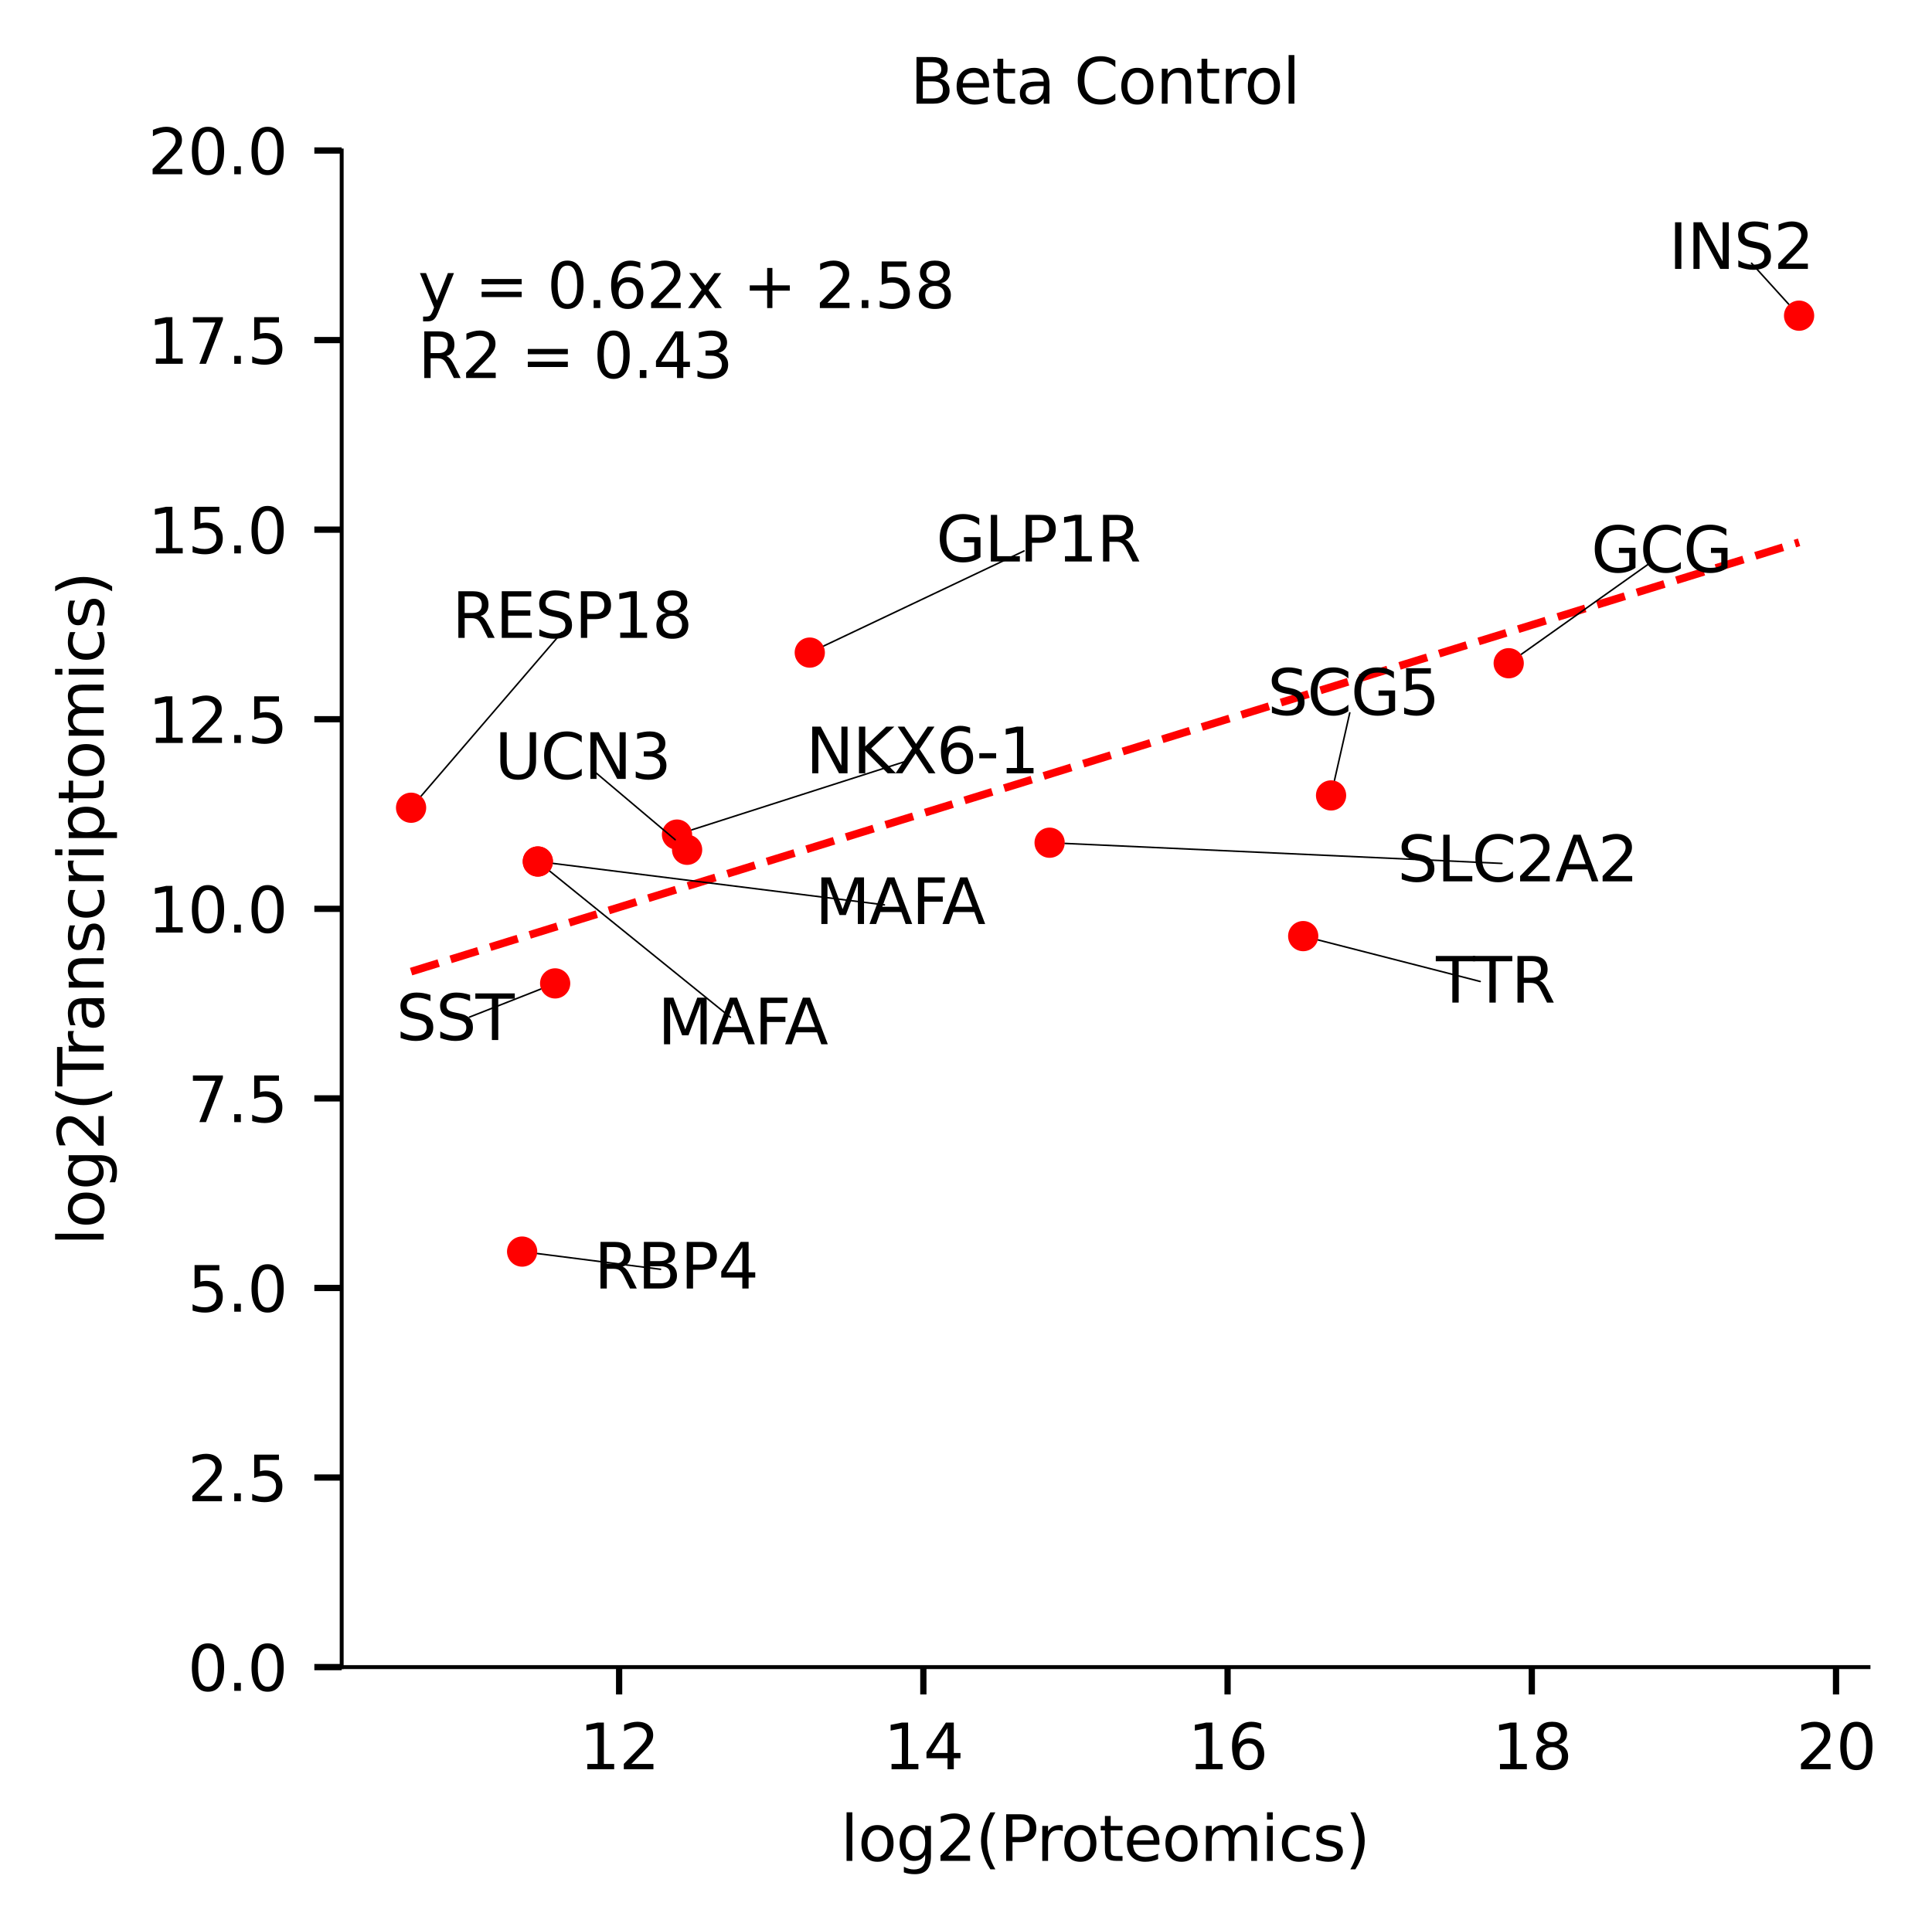 <?xml version="1.0" encoding="utf-8" standalone="no"?>
<!DOCTYPE svg PUBLIC "-//W3C//DTD SVG 1.1//EN"
  "http://www.w3.org/Graphics/SVG/1.1/DTD/svg11.dtd">
<svg xmlns:xlink="http://www.w3.org/1999/xlink" width="247.408pt" height="247.222pt" viewBox="0 0 247.408 247.222" xmlns="http://www.w3.org/2000/svg" version="1.1">
 <defs>
  <style type="text/css">*{stroke-linejoin: round; stroke-linecap: butt}</style>
 </defs>
 <g id="figure_1">
  <g id="patch_1">
   <path d="M 0 247.222 
L 247.408 247.222 
L 247.408 -0 
L 0 -0 
L 0 247.222 
z
" style="fill: none"/>
  </g>
  <g id="axes_1">
   <g id="patch_2">
    <path d="M 43.755 213.537 
L 239.275 213.537 
L 239.275 19.279 
L 43.755 19.279 
L 43.755 213.537 
z
" style="fill: none"/>
   </g>
   <g id="PathCollection_1">
    <defs>
     <path id="C0_0_8119d53ea2" d="M 0 1.936 
C 0.514 1.936 1.006 1.732 1.369 1.369 
C 1.732 1.006 1.936 0.514 1.936 -0 
C 1.936 -0.514 1.732 -1.006 1.369 -1.369 
C 1.006 -1.732 0.514 -1.936 0 -1.936 
C -0.514 -1.936 -1.006 -1.732 -1.369 -1.369 
C -1.732 -1.006 -1.936 -0.514 -1.936 0 
C -1.936 0.514 -1.732 1.006 -1.369 1.369 
C -1.006 1.732 -0.514 1.936 0 1.936 
z
"/>
    </defs>
    <g clip-path="url(#p0f19648914)">
     <use xlink:href="#C0_0_8119d53ea2" x="68.875" y="110.348" style="fill: #ff0000"/>
    </g>
    <g clip-path="url(#p0f19648914)">
     <use xlink:href="#C0_0_8119d53ea2" x="193.202" y="84.952" style="fill: #ff0000"/>
    </g>
    <g clip-path="url(#p0f19648914)">
     <use xlink:href="#C0_0_8119d53ea2" x="166.886" y="119.905" style="fill: #ff0000"/>
    </g>
    <g clip-path="url(#p0f19648914)">
     <use xlink:href="#C0_0_8119d53ea2" x="134.412" y="107.942" style="fill: #ff0000"/>
    </g>
    <g clip-path="url(#p0f19648914)">
     <use xlink:href="#C0_0_8119d53ea2" x="68.875" y="110.348" style="fill: #ff0000"/>
    </g>
    <g clip-path="url(#p0f19648914)">
     <use xlink:href="#C0_0_8119d53ea2" x="230.387" y="40.435" style="fill: #ff0000"/>
    </g>
    <g clip-path="url(#p0f19648914)">
     <use xlink:href="#C0_0_8119d53ea2" x="86.696" y="106.901" style="fill: #ff0000"/>
    </g>
    <g clip-path="url(#p0f19648914)">
     <use xlink:href="#C0_0_8119d53ea2" x="87.99" y="108.848" style="fill: #ff0000"/>
    </g>
    <g clip-path="url(#p0f19648914)">
     <use xlink:href="#C0_0_8119d53ea2" x="103.698" y="83.59" style="fill: #ff0000"/>
    </g>
    <g clip-path="url(#p0f19648914)">
     <use xlink:href="#C0_0_8119d53ea2" x="52.642" y="103.462" style="fill: #ff0000"/>
    </g>
    <g clip-path="url(#p0f19648914)">
     <use xlink:href="#C0_0_8119d53ea2" x="170.453" y="101.885" style="fill: #ff0000"/>
    </g>
    <g clip-path="url(#p0f19648914)">
     <use xlink:href="#C0_0_8119d53ea2" x="71.091" y="125.962" style="fill: #ff0000"/>
    </g>
    <g clip-path="url(#p0f19648914)">
     <use xlink:href="#C0_0_8119d53ea2" x="66.863" y="160.313" style="fill: #ff0000"/>
    </g>
   </g>
   <g id="matplotlib.axis_1">
    <g id="xtick_1">
     <g id="line2d_1">
      <defs>
       <path id="madb59991e6" d="M 0 0 
L 0 3.5 
" style="stroke: #000000; stroke-width: 0.8"/>
      </defs>
      <g>
       <use xlink:href="#madb59991e6" x="79.284" y="213.537" style="stroke: #000000; stroke-width: 0.8"/>
      </g>
     </g>
     <g id="text_1">
      <!-- 12 -->
      <g transform="translate(74.194 226.616) scale(0.08 -0.08)">
       <defs>
        <path id="DejaVuSans-31" d="M 794 531 
L 1825 531 
L 1825 4091 
L 703 3866 
L 703 4441 
L 1819 4666 
L 2450 4666 
L 2450 531 
L 3481 531 
L 3481 0 
L 794 0 
L 794 531 
z
" transform="scale(0.016)"/>
        <path id="DejaVuSans-32" d="M 1228 531 
L 3431 531 
L 3431 0 
L 469 0 
L 469 531 
Q 828 903 1448 1529 
Q 2069 2156 2228 2338 
Q 2531 2678 2651 2914 
Q 2772 3150 2772 3378 
Q 2772 3750 2511 3984 
Q 2250 4219 1831 4219 
Q 1534 4219 1204 4116 
Q 875 4013 500 3803 
L 500 4441 
Q 881 4594 1212 4672 
Q 1544 4750 1819 4750 
Q 2544 4750 2975 4387 
Q 3406 4025 3406 3419 
Q 3406 3131 3298 2873 
Q 3191 2616 2906 2266 
Q 2828 2175 2409 1742 
Q 1991 1309 1228 531 
z
" transform="scale(0.016)"/>
       </defs>
       <use xlink:href="#DejaVuSans-31"/>
       <use xlink:href="#DejaVuSans-32" transform="translate(63.623 0)"/>
      </g>
     </g>
    </g>
    <g id="xtick_2">
     <g id="line2d_2">
      <g>
       <use xlink:href="#madb59991e6" x="118.242" y="213.537" style="stroke: #000000; stroke-width: 0.8"/>
      </g>
     </g>
     <g id="text_2">
      <!-- 14 -->
      <g transform="translate(113.152 226.616) scale(0.08 -0.08)">
       <defs>
        <path id="DejaVuSans-34" d="M 2419 4116 
L 825 1625 
L 2419 1625 
L 2419 4116 
z
M 2253 4666 
L 3047 4666 
L 3047 1625 
L 3713 1625 
L 3713 1100 
L 3047 1100 
L 3047 0 
L 2419 0 
L 2419 1100 
L 313 1100 
L 313 1709 
L 2253 4666 
z
" transform="scale(0.016)"/>
       </defs>
       <use xlink:href="#DejaVuSans-31"/>
       <use xlink:href="#DejaVuSans-34" transform="translate(63.623 0)"/>
      </g>
     </g>
    </g>
    <g id="xtick_3">
     <g id="line2d_3">
      <g>
       <use xlink:href="#madb59991e6" x="157.201" y="213.537" style="stroke: #000000; stroke-width: 0.8"/>
      </g>
     </g>
     <g id="text_3">
      <!-- 16 -->
      <g transform="translate(152.111 226.616) scale(0.08 -0.08)">
       <defs>
        <path id="DejaVuSans-36" d="M 2113 2584 
Q 1688 2584 1439 2293 
Q 1191 2003 1191 1497 
Q 1191 994 1439 701 
Q 1688 409 2113 409 
Q 2538 409 2786 701 
Q 3034 994 3034 1497 
Q 3034 2003 2786 2293 
Q 2538 2584 2113 2584 
z
M 3366 4563 
L 3366 3988 
Q 3128 4100 2886 4159 
Q 2644 4219 2406 4219 
Q 1781 4219 1451 3797 
Q 1122 3375 1075 2522 
Q 1259 2794 1537 2939 
Q 1816 3084 2150 3084 
Q 2853 3084 3261 2657 
Q 3669 2231 3669 1497 
Q 3669 778 3244 343 
Q 2819 -91 2113 -91 
Q 1303 -91 875 529 
Q 447 1150 447 2328 
Q 447 3434 972 4092 
Q 1497 4750 2381 4750 
Q 2619 4750 2861 4703 
Q 3103 4656 3366 4563 
z
" transform="scale(0.016)"/>
       </defs>
       <use xlink:href="#DejaVuSans-31"/>
       <use xlink:href="#DejaVuSans-36" transform="translate(63.623 0)"/>
      </g>
     </g>
    </g>
    <g id="xtick_4">
     <g id="line2d_4">
      <g>
       <use xlink:href="#madb59991e6" x="196.16" y="213.537" style="stroke: #000000; stroke-width: 0.8"/>
      </g>
     </g>
     <g id="text_4">
      <!-- 18 -->
      <g transform="translate(191.07 226.616) scale(0.08 -0.08)">
       <defs>
        <path id="DejaVuSans-38" d="M 2034 2216 
Q 1584 2216 1326 1975 
Q 1069 1734 1069 1313 
Q 1069 891 1326 650 
Q 1584 409 2034 409 
Q 2484 409 2743 651 
Q 3003 894 3003 1313 
Q 3003 1734 2745 1975 
Q 2488 2216 2034 2216 
z
M 1403 2484 
Q 997 2584 770 2862 
Q 544 3141 544 3541 
Q 544 4100 942 4425 
Q 1341 4750 2034 4750 
Q 2731 4750 3128 4425 
Q 3525 4100 3525 3541 
Q 3525 3141 3298 2862 
Q 3072 2584 2669 2484 
Q 3125 2378 3379 2068 
Q 3634 1759 3634 1313 
Q 3634 634 3220 271 
Q 2806 -91 2034 -91 
Q 1263 -91 848 271 
Q 434 634 434 1313 
Q 434 1759 690 2068 
Q 947 2378 1403 2484 
z
M 1172 3481 
Q 1172 3119 1398 2916 
Q 1625 2713 2034 2713 
Q 2441 2713 2670 2916 
Q 2900 3119 2900 3481 
Q 2900 3844 2670 4047 
Q 2441 4250 2034 4250 
Q 1625 4250 1398 4047 
Q 1172 3844 1172 3481 
z
" transform="scale(0.016)"/>
       </defs>
       <use xlink:href="#DejaVuSans-31"/>
       <use xlink:href="#DejaVuSans-38" transform="translate(63.623 0)"/>
      </g>
     </g>
    </g>
    <g id="xtick_5">
     <g id="line2d_5">
      <g>
       <use xlink:href="#madb59991e6" x="235.118" y="213.537" style="stroke: #000000; stroke-width: 0.8"/>
      </g>
     </g>
     <g id="text_5">
      <!-- 20 -->
      <g transform="translate(230.028 226.616) scale(0.08 -0.08)">
       <defs>
        <path id="DejaVuSans-30" d="M 2034 4250 
Q 1547 4250 1301 3770 
Q 1056 3291 1056 2328 
Q 1056 1369 1301 889 
Q 1547 409 2034 409 
Q 2525 409 2770 889 
Q 3016 1369 3016 2328 
Q 3016 3291 2770 3770 
Q 2525 4250 2034 4250 
z
M 2034 4750 
Q 2819 4750 3233 4129 
Q 3647 3509 3647 2328 
Q 3647 1150 3233 529 
Q 2819 -91 2034 -91 
Q 1250 -91 836 529 
Q 422 1150 422 2328 
Q 422 3509 836 4129 
Q 1250 4750 2034 4750 
z
" transform="scale(0.016)"/>
       </defs>
       <use xlink:href="#DejaVuSans-32"/>
       <use xlink:href="#DejaVuSans-30" transform="translate(63.623 0)"/>
      </g>
     </g>
    </g>
    <g id="text_6">
     <!-- log2(Proteomics) -->
     <g transform="translate(107.639 238.358) scale(0.08 -0.08)">
      <defs>
       <path id="DejaVuSans-6c" d="M 603 4863 
L 1178 4863 
L 1178 0 
L 603 0 
L 603 4863 
z
" transform="scale(0.016)"/>
       <path id="DejaVuSans-6f" d="M 1959 3097 
Q 1497 3097 1228 2736 
Q 959 2375 959 1747 
Q 959 1119 1226 758 
Q 1494 397 1959 397 
Q 2419 397 2687 759 
Q 2956 1122 2956 1747 
Q 2956 2369 2687 2733 
Q 2419 3097 1959 3097 
z
M 1959 3584 
Q 2709 3584 3137 3096 
Q 3566 2609 3566 1747 
Q 3566 888 3137 398 
Q 2709 -91 1959 -91 
Q 1206 -91 779 398 
Q 353 888 353 1747 
Q 353 2609 779 3096 
Q 1206 3584 1959 3584 
z
" transform="scale(0.016)"/>
       <path id="DejaVuSans-67" d="M 2906 1791 
Q 2906 2416 2648 2759 
Q 2391 3103 1925 3103 
Q 1463 3103 1205 2759 
Q 947 2416 947 1791 
Q 947 1169 1205 825 
Q 1463 481 1925 481 
Q 2391 481 2648 825 
Q 2906 1169 2906 1791 
z
M 3481 434 
Q 3481 -459 3084 -895 
Q 2688 -1331 1869 -1331 
Q 1566 -1331 1297 -1286 
Q 1028 -1241 775 -1147 
L 775 -588 
Q 1028 -725 1275 -790 
Q 1522 -856 1778 -856 
Q 2344 -856 2625 -561 
Q 2906 -266 2906 331 
L 2906 616 
Q 2728 306 2450 153 
Q 2172 0 1784 0 
Q 1141 0 747 490 
Q 353 981 353 1791 
Q 353 2603 747 3093 
Q 1141 3584 1784 3584 
Q 2172 3584 2450 3431 
Q 2728 3278 2906 2969 
L 2906 3500 
L 3481 3500 
L 3481 434 
z
" transform="scale(0.016)"/>
       <path id="DejaVuSans-28" d="M 1984 4856 
Q 1566 4138 1362 3434 
Q 1159 2731 1159 2009 
Q 1159 1288 1364 580 
Q 1569 -128 1984 -844 
L 1484 -844 
Q 1016 -109 783 600 
Q 550 1309 550 2009 
Q 550 2706 781 3412 
Q 1013 4119 1484 4856 
L 1984 4856 
z
" transform="scale(0.016)"/>
       <path id="DejaVuSans-50" d="M 1259 4147 
L 1259 2394 
L 2053 2394 
Q 2494 2394 2734 2622 
Q 2975 2850 2975 3272 
Q 2975 3691 2734 3919 
Q 2494 4147 2053 4147 
L 1259 4147 
z
M 628 4666 
L 2053 4666 
Q 2838 4666 3239 4311 
Q 3641 3956 3641 3272 
Q 3641 2581 3239 2228 
Q 2838 1875 2053 1875 
L 1259 1875 
L 1259 0 
L 628 0 
L 628 4666 
z
" transform="scale(0.016)"/>
       <path id="DejaVuSans-72" d="M 2631 2963 
Q 2534 3019 2420 3045 
Q 2306 3072 2169 3072 
Q 1681 3072 1420 2755 
Q 1159 2438 1159 1844 
L 1159 0 
L 581 0 
L 581 3500 
L 1159 3500 
L 1159 2956 
Q 1341 3275 1631 3429 
Q 1922 3584 2338 3584 
Q 2397 3584 2469 3576 
Q 2541 3569 2628 3553 
L 2631 2963 
z
" transform="scale(0.016)"/>
       <path id="DejaVuSans-74" d="M 1172 4494 
L 1172 3500 
L 2356 3500 
L 2356 3053 
L 1172 3053 
L 1172 1153 
Q 1172 725 1289 603 
Q 1406 481 1766 481 
L 2356 481 
L 2356 0 
L 1766 0 
Q 1100 0 847 248 
Q 594 497 594 1153 
L 594 3053 
L 172 3053 
L 172 3500 
L 594 3500 
L 594 4494 
L 1172 4494 
z
" transform="scale(0.016)"/>
       <path id="DejaVuSans-65" d="M 3597 1894 
L 3597 1613 
L 953 1613 
Q 991 1019 1311 708 
Q 1631 397 2203 397 
Q 2534 397 2845 478 
Q 3156 559 3463 722 
L 3463 178 
Q 3153 47 2828 -22 
Q 2503 -91 2169 -91 
Q 1331 -91 842 396 
Q 353 884 353 1716 
Q 353 2575 817 3079 
Q 1281 3584 2069 3584 
Q 2775 3584 3186 3129 
Q 3597 2675 3597 1894 
z
M 3022 2063 
Q 3016 2534 2758 2815 
Q 2500 3097 2075 3097 
Q 1594 3097 1305 2825 
Q 1016 2553 972 2059 
L 3022 2063 
z
" transform="scale(0.016)"/>
       <path id="DejaVuSans-6d" d="M 3328 2828 
Q 3544 3216 3844 3400 
Q 4144 3584 4550 3584 
Q 5097 3584 5394 3201 
Q 5691 2819 5691 2113 
L 5691 0 
L 5113 0 
L 5113 2094 
Q 5113 2597 4934 2840 
Q 4756 3084 4391 3084 
Q 3944 3084 3684 2787 
Q 3425 2491 3425 1978 
L 3425 0 
L 2847 0 
L 2847 2094 
Q 2847 2600 2669 2842 
Q 2491 3084 2119 3084 
Q 1678 3084 1418 2786 
Q 1159 2488 1159 1978 
L 1159 0 
L 581 0 
L 581 3500 
L 1159 3500 
L 1159 2956 
Q 1356 3278 1631 3431 
Q 1906 3584 2284 3584 
Q 2666 3584 2933 3390 
Q 3200 3197 3328 2828 
z
" transform="scale(0.016)"/>
       <path id="DejaVuSans-69" d="M 603 3500 
L 1178 3500 
L 1178 0 
L 603 0 
L 603 3500 
z
M 603 4863 
L 1178 4863 
L 1178 4134 
L 603 4134 
L 603 4863 
z
" transform="scale(0.016)"/>
       <path id="DejaVuSans-63" d="M 3122 3366 
L 3122 2828 
Q 2878 2963 2633 3030 
Q 2388 3097 2138 3097 
Q 1578 3097 1268 2742 
Q 959 2388 959 1747 
Q 959 1106 1268 751 
Q 1578 397 2138 397 
Q 2388 397 2633 464 
Q 2878 531 3122 666 
L 3122 134 
Q 2881 22 2623 -34 
Q 2366 -91 2075 -91 
Q 1284 -91 818 406 
Q 353 903 353 1747 
Q 353 2603 823 3093 
Q 1294 3584 2113 3584 
Q 2378 3584 2631 3529 
Q 2884 3475 3122 3366 
z
" transform="scale(0.016)"/>
       <path id="DejaVuSans-73" d="M 2834 3397 
L 2834 2853 
Q 2591 2978 2328 3040 
Q 2066 3103 1784 3103 
Q 1356 3103 1142 2972 
Q 928 2841 928 2578 
Q 928 2378 1081 2264 
Q 1234 2150 1697 2047 
L 1894 2003 
Q 2506 1872 2764 1633 
Q 3022 1394 3022 966 
Q 3022 478 2636 193 
Q 2250 -91 1575 -91 
Q 1294 -91 989 -36 
Q 684 19 347 128 
L 347 722 
Q 666 556 975 473 
Q 1284 391 1588 391 
Q 1994 391 2212 530 
Q 2431 669 2431 922 
Q 2431 1156 2273 1281 
Q 2116 1406 1581 1522 
L 1381 1569 
Q 847 1681 609 1914 
Q 372 2147 372 2553 
Q 372 3047 722 3315 
Q 1072 3584 1716 3584 
Q 2034 3584 2315 3537 
Q 2597 3491 2834 3397 
z
" transform="scale(0.016)"/>
       <path id="DejaVuSans-29" d="M 513 4856 
L 1013 4856 
Q 1481 4119 1714 3412 
Q 1947 2706 1947 2009 
Q 1947 1309 1714 600 
Q 1481 -109 1013 -844 
L 513 -844 
Q 928 -128 1133 580 
Q 1338 1288 1338 2009 
Q 1338 2731 1133 3434 
Q 928 4138 513 4856 
z
" transform="scale(0.016)"/>
      </defs>
      <use xlink:href="#DejaVuSans-6c"/>
      <use xlink:href="#DejaVuSans-6f" transform="translate(27.783 0)"/>
      <use xlink:href="#DejaVuSans-67" transform="translate(88.965 0)"/>
      <use xlink:href="#DejaVuSans-32" transform="translate(152.441 0)"/>
      <use xlink:href="#DejaVuSans-28" transform="translate(216.064 0)"/>
      <use xlink:href="#DejaVuSans-50" transform="translate(255.078 0)"/>
      <use xlink:href="#DejaVuSans-72" transform="translate(313.631 0)"/>
      <use xlink:href="#DejaVuSans-6f" transform="translate(352.494 0)"/>
      <use xlink:href="#DejaVuSans-74" transform="translate(413.676 0)"/>
      <use xlink:href="#DejaVuSans-65" transform="translate(452.885 0)"/>
      <use xlink:href="#DejaVuSans-6f" transform="translate(514.408 0)"/>
      <use xlink:href="#DejaVuSans-6d" transform="translate(575.59 0)"/>
      <use xlink:href="#DejaVuSans-69" transform="translate(673.002 0)"/>
      <use xlink:href="#DejaVuSans-63" transform="translate(700.785 0)"/>
      <use xlink:href="#DejaVuSans-73" transform="translate(755.766 0)"/>
      <use xlink:href="#DejaVuSans-29" transform="translate(807.865 0)"/>
     </g>
    </g>
   </g>
   <g id="matplotlib.axis_2">
    <g id="ytick_1">
     <g id="line2d_6">
      <defs>
       <path id="m3967a73fad" d="M 0 0 
L -3.5 0 
" style="stroke: #000000; stroke-width: 0.8"/>
      </defs>
      <g>
       <use xlink:href="#m3967a73fad" x="43.755" y="213.537" style="stroke: #000000; stroke-width: 0.8"/>
      </g>
     </g>
     <g id="text_7">
      <!-- 0.0 -->
      <g transform="translate(24.032 216.576) scale(0.08 -0.08)">
       <defs>
        <path id="DejaVuSans-2e" d="M 684 794 
L 1344 794 
L 1344 0 
L 684 0 
L 684 794 
z
" transform="scale(0.016)"/>
       </defs>
       <use xlink:href="#DejaVuSans-30"/>
       <use xlink:href="#DejaVuSans-2e" transform="translate(63.623 0)"/>
       <use xlink:href="#DejaVuSans-30" transform="translate(95.41 0)"/>
      </g>
     </g>
    </g>
    <g id="ytick_2">
     <g id="line2d_7">
      <g>
       <use xlink:href="#m3967a73fad" x="43.755" y="189.255" style="stroke: #000000; stroke-width: 0.8"/>
      </g>
     </g>
     <g id="text_8">
      <!-- 2.5 -->
      <g transform="translate(24.032 192.294) scale(0.08 -0.08)">
       <defs>
        <path id="DejaVuSans-35" d="M 691 4666 
L 3169 4666 
L 3169 4134 
L 1269 4134 
L 1269 2991 
Q 1406 3038 1543 3061 
Q 1681 3084 1819 3084 
Q 2600 3084 3056 2656 
Q 3513 2228 3513 1497 
Q 3513 744 3044 326 
Q 2575 -91 1722 -91 
Q 1428 -91 1123 -41 
Q 819 9 494 109 
L 494 744 
Q 775 591 1075 516 
Q 1375 441 1709 441 
Q 2250 441 2565 725 
Q 2881 1009 2881 1497 
Q 2881 1984 2565 2268 
Q 2250 2553 1709 2553 
Q 1456 2553 1204 2497 
Q 953 2441 691 2322 
L 691 4666 
z
" transform="scale(0.016)"/>
       </defs>
       <use xlink:href="#DejaVuSans-32"/>
       <use xlink:href="#DejaVuSans-2e" transform="translate(63.623 0)"/>
       <use xlink:href="#DejaVuSans-35" transform="translate(95.41 0)"/>
      </g>
     </g>
    </g>
    <g id="ytick_3">
     <g id="line2d_8">
      <g>
       <use xlink:href="#m3967a73fad" x="43.755" y="164.972" style="stroke: #000000; stroke-width: 0.8"/>
      </g>
     </g>
     <g id="text_9">
      <!-- 5.0 -->
      <g transform="translate(24.032 168.012) scale(0.08 -0.08)">
       <use xlink:href="#DejaVuSans-35"/>
       <use xlink:href="#DejaVuSans-2e" transform="translate(63.623 0)"/>
       <use xlink:href="#DejaVuSans-30" transform="translate(95.41 0)"/>
      </g>
     </g>
    </g>
    <g id="ytick_4">
     <g id="line2d_9">
      <g>
       <use xlink:href="#m3967a73fad" x="43.755" y="140.69" style="stroke: #000000; stroke-width: 0.8"/>
      </g>
     </g>
     <g id="text_10">
      <!-- 7.5 -->
      <g transform="translate(24.032 143.73) scale(0.08 -0.08)">
       <defs>
        <path id="DejaVuSans-37" d="M 525 4666 
L 3525 4666 
L 3525 4397 
L 1831 0 
L 1172 0 
L 2766 4134 
L 525 4134 
L 525 4666 
z
" transform="scale(0.016)"/>
       </defs>
       <use xlink:href="#DejaVuSans-37"/>
       <use xlink:href="#DejaVuSans-2e" transform="translate(63.623 0)"/>
       <use xlink:href="#DejaVuSans-35" transform="translate(95.41 0)"/>
      </g>
     </g>
    </g>
    <g id="ytick_5">
     <g id="line2d_10">
      <g>
       <use xlink:href="#m3967a73fad" x="43.755" y="116.408" style="stroke: #000000; stroke-width: 0.8"/>
      </g>
     </g>
     <g id="text_11">
      <!-- 10.0 -->
      <g transform="translate(18.942 119.447) scale(0.08 -0.08)">
       <use xlink:href="#DejaVuSans-31"/>
       <use xlink:href="#DejaVuSans-30" transform="translate(63.623 0)"/>
       <use xlink:href="#DejaVuSans-2e" transform="translate(127.246 0)"/>
       <use xlink:href="#DejaVuSans-30" transform="translate(159.033 0)"/>
      </g>
     </g>
    </g>
    <g id="ytick_6">
     <g id="line2d_11">
      <g>
       <use xlink:href="#m3967a73fad" x="43.755" y="92.126" style="stroke: #000000; stroke-width: 0.8"/>
      </g>
     </g>
     <g id="text_12">
      <!-- 12.5 -->
      <g transform="translate(18.942 95.165) scale(0.08 -0.08)">
       <use xlink:href="#DejaVuSans-31"/>
       <use xlink:href="#DejaVuSans-32" transform="translate(63.623 0)"/>
       <use xlink:href="#DejaVuSans-2e" transform="translate(127.246 0)"/>
       <use xlink:href="#DejaVuSans-35" transform="translate(159.033 0)"/>
      </g>
     </g>
    </g>
    <g id="ytick_7">
     <g id="line2d_12">
      <g>
       <use xlink:href="#m3967a73fad" x="43.755" y="67.843" style="stroke: #000000; stroke-width: 0.8"/>
      </g>
     </g>
     <g id="text_13">
      <!-- 15.0 -->
      <g transform="translate(18.942 70.883) scale(0.08 -0.08)">
       <use xlink:href="#DejaVuSans-31"/>
       <use xlink:href="#DejaVuSans-35" transform="translate(63.623 0)"/>
       <use xlink:href="#DejaVuSans-2e" transform="translate(127.246 0)"/>
       <use xlink:href="#DejaVuSans-30" transform="translate(159.033 0)"/>
      </g>
     </g>
    </g>
    <g id="ytick_8">
     <g id="line2d_13">
      <g>
       <use xlink:href="#m3967a73fad" x="43.755" y="43.561" style="stroke: #000000; stroke-width: 0.8"/>
      </g>
     </g>
     <g id="text_14">
      <!-- 17.5 -->
      <g transform="translate(18.942 46.6) scale(0.08 -0.08)">
       <use xlink:href="#DejaVuSans-31"/>
       <use xlink:href="#DejaVuSans-37" transform="translate(63.623 0)"/>
       <use xlink:href="#DejaVuSans-2e" transform="translate(127.246 0)"/>
       <use xlink:href="#DejaVuSans-35" transform="translate(159.033 0)"/>
      </g>
     </g>
    </g>
    <g id="ytick_9">
     <g id="line2d_14">
      <g>
       <use xlink:href="#m3967a73fad" x="43.755" y="19.279" style="stroke: #000000; stroke-width: 0.8"/>
      </g>
     </g>
     <g id="text_15">
      <!-- 20.0 -->
      <g transform="translate(18.942 22.318) scale(0.08 -0.08)">
       <use xlink:href="#DejaVuSans-32"/>
       <use xlink:href="#DejaVuSans-30" transform="translate(63.623 0)"/>
       <use xlink:href="#DejaVuSans-2e" transform="translate(127.246 0)"/>
       <use xlink:href="#DejaVuSans-30" transform="translate(159.033 0)"/>
      </g>
     </g>
    </g>
    <g id="text_16">
     <!-- log2(Transcriptomics) -->
     <g transform="translate(13.279 159.54) rotate(-90) scale(0.08 -0.08)">
      <defs>
       <path id="DejaVuSans-54" d="M -19 4666 
L 3928 4666 
L 3928 4134 
L 2272 4134 
L 2272 0 
L 1638 0 
L 1638 4134 
L -19 4134 
L -19 4666 
z
" transform="scale(0.016)"/>
       <path id="DejaVuSans-61" d="M 2194 1759 
Q 1497 1759 1228 1600 
Q 959 1441 959 1056 
Q 959 750 1161 570 
Q 1363 391 1709 391 
Q 2188 391 2477 730 
Q 2766 1069 2766 1631 
L 2766 1759 
L 2194 1759 
z
M 3341 1997 
L 3341 0 
L 2766 0 
L 2766 531 
Q 2569 213 2275 61 
Q 1981 -91 1556 -91 
Q 1019 -91 701 211 
Q 384 513 384 1019 
Q 384 1609 779 1909 
Q 1175 2209 1959 2209 
L 2766 2209 
L 2766 2266 
Q 2766 2663 2505 2880 
Q 2244 3097 1772 3097 
Q 1472 3097 1187 3025 
Q 903 2953 641 2809 
L 641 3341 
Q 956 3463 1253 3523 
Q 1550 3584 1831 3584 
Q 2591 3584 2966 3190 
Q 3341 2797 3341 1997 
z
" transform="scale(0.016)"/>
       <path id="DejaVuSans-6e" d="M 3513 2113 
L 3513 0 
L 2938 0 
L 2938 2094 
Q 2938 2591 2744 2837 
Q 2550 3084 2163 3084 
Q 1697 3084 1428 2787 
Q 1159 2491 1159 1978 
L 1159 0 
L 581 0 
L 581 3500 
L 1159 3500 
L 1159 2956 
Q 1366 3272 1645 3428 
Q 1925 3584 2291 3584 
Q 2894 3584 3203 3211 
Q 3513 2838 3513 2113 
z
" transform="scale(0.016)"/>
       <path id="DejaVuSans-70" d="M 1159 525 
L 1159 -1331 
L 581 -1331 
L 581 3500 
L 1159 3500 
L 1159 2969 
Q 1341 3281 1617 3432 
Q 1894 3584 2278 3584 
Q 2916 3584 3314 3078 
Q 3713 2572 3713 1747 
Q 3713 922 3314 415 
Q 2916 -91 2278 -91 
Q 1894 -91 1617 61 
Q 1341 213 1159 525 
z
M 3116 1747 
Q 3116 2381 2855 2742 
Q 2594 3103 2138 3103 
Q 1681 3103 1420 2742 
Q 1159 2381 1159 1747 
Q 1159 1113 1420 752 
Q 1681 391 2138 391 
Q 2594 391 2855 752 
Q 3116 1113 3116 1747 
z
" transform="scale(0.016)"/>
      </defs>
      <use xlink:href="#DejaVuSans-6c"/>
      <use xlink:href="#DejaVuSans-6f" transform="translate(27.783 0)"/>
      <use xlink:href="#DejaVuSans-67" transform="translate(88.965 0)"/>
      <use xlink:href="#DejaVuSans-32" transform="translate(152.441 0)"/>
      <use xlink:href="#DejaVuSans-28" transform="translate(216.064 0)"/>
      <use xlink:href="#DejaVuSans-54" transform="translate(255.078 0)"/>
      <use xlink:href="#DejaVuSans-72" transform="translate(301.412 0)"/>
      <use xlink:href="#DejaVuSans-61" transform="translate(342.525 0)"/>
      <use xlink:href="#DejaVuSans-6e" transform="translate(403.805 0)"/>
      <use xlink:href="#DejaVuSans-73" transform="translate(467.184 0)"/>
      <use xlink:href="#DejaVuSans-63" transform="translate(519.283 0)"/>
      <use xlink:href="#DejaVuSans-72" transform="translate(574.264 0)"/>
      <use xlink:href="#DejaVuSans-69" transform="translate(615.377 0)"/>
      <use xlink:href="#DejaVuSans-70" transform="translate(643.16 0)"/>
      <use xlink:href="#DejaVuSans-74" transform="translate(706.637 0)"/>
      <use xlink:href="#DejaVuSans-6f" transform="translate(745.846 0)"/>
      <use xlink:href="#DejaVuSans-6d" transform="translate(807.027 0)"/>
      <use xlink:href="#DejaVuSans-69" transform="translate(904.439 0)"/>
      <use xlink:href="#DejaVuSans-63" transform="translate(932.223 0)"/>
      <use xlink:href="#DejaVuSans-73" transform="translate(987.203 0)"/>
      <use xlink:href="#DejaVuSans-29" transform="translate(1039.303 0)"/>
     </g>
    </g>
   </g>
   <g id="line2d_15">
    <path d="M 52.642 124.452 
L 54.438 123.896 
L 56.233 123.341 
L 58.028 122.785 
L 59.824 122.23 
L 61.619 121.674 
L 63.415 121.119 
L 65.21 120.563 
L 67.006 120.008 
L 68.801 119.453 
L 70.596 118.897 
L 72.392 118.342 
L 74.187 117.786 
L 75.983 117.231 
L 77.778 116.675 
L 79.573 116.12 
L 81.369 115.564 
L 83.164 115.009 
L 84.96 114.454 
L 86.755 113.898 
L 88.55 113.343 
L 90.346 112.787 
L 92.141 112.232 
L 93.937 111.676 
L 95.732 111.121 
L 97.527 110.566 
L 99.323 110.01 
L 101.118 109.455 
L 102.914 108.899 
L 104.709 108.344 
L 106.504 107.788 
L 108.3 107.233 
L 110.095 106.677 
L 111.891 106.122 
L 113.686 105.567 
L 115.481 105.011 
L 117.277 104.456 
L 119.072 103.9 
L 120.868 103.345 
L 122.663 102.789 
L 124.458 102.234 
L 126.254 101.678 
L 128.049 101.123 
L 129.845 100.568 
L 131.64 100.012 
L 133.436 99.457 
L 135.231 98.901 
L 137.026 98.346 
L 138.822 97.79 
L 140.617 97.235 
L 142.413 96.679 
L 144.208 96.124 
L 146.003 95.569 
L 147.799 95.013 
L 149.594 94.458 
L 151.39 93.902 
L 153.185 93.347 
L 154.98 92.791 
L 156.776 92.236 
L 158.571 91.68 
L 160.367 91.125 
L 162.162 90.57 
L 163.957 90.014 
L 165.753 89.459 
L 167.548 88.903 
L 169.344 88.348 
L 171.139 87.792 
L 172.934 87.237 
L 174.73 86.682 
L 176.525 86.126 
L 178.321 85.571 
L 180.116 85.015 
L 181.911 84.46 
L 183.707 83.904 
L 185.502 83.349 
L 187.298 82.793 
L 189.093 82.238 
L 190.888 81.683 
L 192.684 81.127 
L 194.479 80.572 
L 196.275 80.016 
L 198.07 79.461 
L 199.866 78.905 
L 201.661 78.35 
L 203.456 77.794 
L 205.252 77.239 
L 207.047 76.684 
L 208.843 76.128 
L 210.638 75.573 
L 212.433 75.017 
L 214.229 74.462 
L 216.024 73.906 
L 217.82 73.351 
L 219.615 72.795 
L 221.41 72.24 
L 223.206 71.685 
L 225.001 71.129 
L 226.797 70.574 
L 228.592 70.018 
L 230.387 69.463 
" clip-path="url(#p0f19648914)" style="fill: none; stroke-dasharray: 3.7,1.6; stroke-dashoffset: 0; stroke: #ff0000"/>
   </g>
   <g id="patch_3">
    <path d="M 43.755 213.537 
L 43.755 19.279 
" style="fill: none; stroke: #000000; stroke-width: 0.5; stroke-linejoin: miter; stroke-linecap: square"/>
   </g>
   <g id="patch_4">
    <path d="M 43.755 213.537 
L 239.275 213.537 
" style="fill: none; stroke: #000000; stroke-width: 0.5; stroke-linejoin: miter; stroke-linecap: square"/>
   </g>
   <g id="text_17">
    <!-- y = 0.62x + 2.58 -->
    <g transform="translate(53.531 39.459) scale(0.08 -0.08)">
     <defs>
      <path id="DejaVuSans-79" d="M 2059 -325 
Q 1816 -950 1584 -1140 
Q 1353 -1331 966 -1331 
L 506 -1331 
L 506 -850 
L 844 -850 
Q 1081 -850 1212 -737 
Q 1344 -625 1503 -206 
L 1606 56 
L 191 3500 
L 800 3500 
L 1894 763 
L 2988 3500 
L 3597 3500 
L 2059 -325 
z
" transform="scale(0.016)"/>
      <path id="DejaVuSans-20" transform="scale(0.016)"/>
      <path id="DejaVuSans-3d" d="M 678 2906 
L 4684 2906 
L 4684 2381 
L 678 2381 
L 678 2906 
z
M 678 1631 
L 4684 1631 
L 4684 1100 
L 678 1100 
L 678 1631 
z
" transform="scale(0.016)"/>
      <path id="DejaVuSans-78" d="M 3513 3500 
L 2247 1797 
L 3578 0 
L 2900 0 
L 1881 1375 
L 863 0 
L 184 0 
L 1544 1831 
L 300 3500 
L 978 3500 
L 1906 2253 
L 2834 3500 
L 3513 3500 
z
" transform="scale(0.016)"/>
      <path id="DejaVuSans-2b" d="M 2944 4013 
L 2944 2272 
L 4684 2272 
L 4684 1741 
L 2944 1741 
L 2944 0 
L 2419 0 
L 2419 1741 
L 678 1741 
L 678 2272 
L 2419 2272 
L 2419 4013 
L 2944 4013 
z
" transform="scale(0.016)"/>
     </defs>
     <use xlink:href="#DejaVuSans-79"/>
     <use xlink:href="#DejaVuSans-20" transform="translate(59.18 0)"/>
     <use xlink:href="#DejaVuSans-3d" transform="translate(90.967 0)"/>
     <use xlink:href="#DejaVuSans-20" transform="translate(174.756 0)"/>
     <use xlink:href="#DejaVuSans-30" transform="translate(206.543 0)"/>
     <use xlink:href="#DejaVuSans-2e" transform="translate(270.166 0)"/>
     <use xlink:href="#DejaVuSans-36" transform="translate(301.953 0)"/>
     <use xlink:href="#DejaVuSans-32" transform="translate(365.576 0)"/>
     <use xlink:href="#DejaVuSans-78" transform="translate(429.199 0)"/>
     <use xlink:href="#DejaVuSans-20" transform="translate(488.379 0)"/>
     <use xlink:href="#DejaVuSans-2b" transform="translate(520.166 0)"/>
     <use xlink:href="#DejaVuSans-20" transform="translate(603.955 0)"/>
     <use xlink:href="#DejaVuSans-32" transform="translate(635.742 0)"/>
     <use xlink:href="#DejaVuSans-2e" transform="translate(699.365 0)"/>
     <use xlink:href="#DejaVuSans-35" transform="translate(731.152 0)"/>
     <use xlink:href="#DejaVuSans-38" transform="translate(794.775 0)"/>
    </g>
    <!-- R2 = 0.43 -->
    <g transform="translate(53.531 48.417) scale(0.08 -0.08)">
     <defs>
      <path id="DejaVuSans-52" d="M 2841 2188 
Q 3044 2119 3236 1894 
Q 3428 1669 3622 1275 
L 4263 0 
L 3584 0 
L 2988 1197 
Q 2756 1666 2539 1819 
Q 2322 1972 1947 1972 
L 1259 1972 
L 1259 0 
L 628 0 
L 628 4666 
L 2053 4666 
Q 2853 4666 3247 4331 
Q 3641 3997 3641 3322 
Q 3641 2881 3436 2590 
Q 3231 2300 2841 2188 
z
M 1259 4147 
L 1259 2491 
L 2053 2491 
Q 2509 2491 2742 2702 
Q 2975 2913 2975 3322 
Q 2975 3731 2742 3939 
Q 2509 4147 2053 4147 
L 1259 4147 
z
" transform="scale(0.016)"/>
      <path id="DejaVuSans-33" d="M 2597 2516 
Q 3050 2419 3304 2112 
Q 3559 1806 3559 1356 
Q 3559 666 3084 287 
Q 2609 -91 1734 -91 
Q 1441 -91 1130 -33 
Q 819 25 488 141 
L 488 750 
Q 750 597 1062 519 
Q 1375 441 1716 441 
Q 2309 441 2620 675 
Q 2931 909 2931 1356 
Q 2931 1769 2642 2001 
Q 2353 2234 1838 2234 
L 1294 2234 
L 1294 2753 
L 1863 2753 
Q 2328 2753 2575 2939 
Q 2822 3125 2822 3475 
Q 2822 3834 2567 4026 
Q 2313 4219 1838 4219 
Q 1578 4219 1281 4162 
Q 984 4106 628 3988 
L 628 4550 
Q 988 4650 1302 4700 
Q 1616 4750 1894 4750 
Q 2613 4750 3031 4423 
Q 3450 4097 3450 3541 
Q 3450 3153 3228 2886 
Q 3006 2619 2597 2516 
z
" transform="scale(0.016)"/>
     </defs>
     <use xlink:href="#DejaVuSans-52"/>
     <use xlink:href="#DejaVuSans-32" transform="translate(69.482 0)"/>
     <use xlink:href="#DejaVuSans-20" transform="translate(133.105 0)"/>
     <use xlink:href="#DejaVuSans-3d" transform="translate(164.893 0)"/>
     <use xlink:href="#DejaVuSans-20" transform="translate(248.682 0)"/>
     <use xlink:href="#DejaVuSans-30" transform="translate(280.469 0)"/>
     <use xlink:href="#DejaVuSans-2e" transform="translate(344.092 0)"/>
     <use xlink:href="#DejaVuSans-34" transform="translate(375.879 0)"/>
     <use xlink:href="#DejaVuSans-33" transform="translate(439.502 0)"/>
    </g>
   </g>
   <g id="text_18">
    <!-- MAFA -->
    <g transform="translate(104.376 118.355) scale(0.08 -0.08)">
     <defs>
      <path id="DejaVuSans-4d" d="M 628 4666 
L 1569 4666 
L 2759 1491 
L 3956 4666 
L 4897 4666 
L 4897 0 
L 4281 0 
L 4281 4097 
L 3078 897 
L 2444 897 
L 1241 4097 
L 1241 0 
L 628 0 
L 628 4666 
z
" transform="scale(0.016)"/>
      <path id="DejaVuSans-41" d="M 2188 4044 
L 1331 1722 
L 3047 1722 
L 2188 4044 
z
M 1831 4666 
L 2547 4666 
L 4325 0 
L 3669 0 
L 3244 1197 
L 1141 1197 
L 716 0 
L 50 0 
L 1831 4666 
z
" transform="scale(0.016)"/>
      <path id="DejaVuSans-46" d="M 628 4666 
L 3309 4666 
L 3309 4134 
L 1259 4134 
L 1259 2759 
L 3109 2759 
L 3109 2228 
L 1259 2228 
L 1259 0 
L 628 0 
L 628 4666 
z
" transform="scale(0.016)"/>
     </defs>
     <use xlink:href="#DejaVuSans-4d"/>
     <use xlink:href="#DejaVuSans-41" transform="translate(86.279 0)"/>
     <use xlink:href="#DejaVuSans-46" transform="translate(154.688 0)"/>
     <use xlink:href="#DejaVuSans-41" transform="translate(203.082 0)"/>
    </g>
   </g>
   <g id="text_19">
    <!-- GCG -->
    <g transform="translate(203.762 73.284) scale(0.08 -0.08)">
     <defs>
      <path id="DejaVuSans-47" d="M 3809 666 
L 3809 1919 
L 2778 1919 
L 2778 2438 
L 4434 2438 
L 4434 434 
Q 4069 175 3628 42 
Q 3188 -91 2688 -91 
Q 1594 -91 976 548 
Q 359 1188 359 2328 
Q 359 3472 976 4111 
Q 1594 4750 2688 4750 
Q 3144 4750 3555 4637 
Q 3966 4525 4313 4306 
L 4313 3634 
Q 3963 3931 3569 4081 
Q 3175 4231 2741 4231 
Q 1884 4231 1454 3753 
Q 1025 3275 1025 2328 
Q 1025 1384 1454 906 
Q 1884 428 2741 428 
Q 3075 428 3337 486 
Q 3600 544 3809 666 
z
" transform="scale(0.016)"/>
      <path id="DejaVuSans-43" d="M 4122 4306 
L 4122 3641 
Q 3803 3938 3442 4084 
Q 3081 4231 2675 4231 
Q 1875 4231 1450 3742 
Q 1025 3253 1025 2328 
Q 1025 1406 1450 917 
Q 1875 428 2675 428 
Q 3081 428 3442 575 
Q 3803 722 4122 1019 
L 4122 359 
Q 3791 134 3420 21 
Q 3050 -91 2638 -91 
Q 1578 -91 968 557 
Q 359 1206 359 2328 
Q 359 3453 968 4101 
Q 1578 4750 2638 4750 
Q 3056 4750 3426 4639 
Q 3797 4528 4122 4306 
z
" transform="scale(0.016)"/>
     </defs>
     <use xlink:href="#DejaVuSans-47"/>
     <use xlink:href="#DejaVuSans-43" transform="translate(77.49 0)"/>
     <use xlink:href="#DejaVuSans-47" transform="translate(147.314 0)"/>
    </g>
   </g>
   <g id="text_20">
    <!-- TTR -->
    <g transform="translate(183.888 128.42) scale(0.08 -0.08)">
     <use xlink:href="#DejaVuSans-54"/>
     <use xlink:href="#DejaVuSans-54" transform="translate(59.334 0)"/>
     <use xlink:href="#DejaVuSans-52" transform="translate(120.418 0)"/>
    </g>
   </g>
   <g id="text_21">
    <!-- SLC2A2 -->
    <g transform="translate(178.942 112.891) scale(0.08 -0.08)">
     <defs>
      <path id="DejaVuSans-53" d="M 3425 4513 
L 3425 3897 
Q 3066 4069 2747 4153 
Q 2428 4238 2131 4238 
Q 1616 4238 1336 4038 
Q 1056 3838 1056 3469 
Q 1056 3159 1242 3001 
Q 1428 2844 1947 2747 
L 2328 2669 
Q 3034 2534 3370 2195 
Q 3706 1856 3706 1288 
Q 3706 609 3251 259 
Q 2797 -91 1919 -91 
Q 1588 -91 1214 -16 
Q 841 59 441 206 
L 441 856 
Q 825 641 1194 531 
Q 1563 422 1919 422 
Q 2459 422 2753 634 
Q 3047 847 3047 1241 
Q 3047 1584 2836 1778 
Q 2625 1972 2144 2069 
L 1759 2144 
Q 1053 2284 737 2584 
Q 422 2884 422 3419 
Q 422 4038 858 4394 
Q 1294 4750 2059 4750 
Q 2388 4750 2728 4690 
Q 3069 4631 3425 4513 
z
" transform="scale(0.016)"/>
      <path id="DejaVuSans-4c" d="M 628 4666 
L 1259 4666 
L 1259 531 
L 3531 531 
L 3531 0 
L 628 0 
L 628 4666 
z
" transform="scale(0.016)"/>
     </defs>
     <use xlink:href="#DejaVuSans-53"/>
     <use xlink:href="#DejaVuSans-4c" transform="translate(63.477 0)"/>
     <use xlink:href="#DejaVuSans-43" transform="translate(119.189 0)"/>
     <use xlink:href="#DejaVuSans-32" transform="translate(189.014 0)"/>
     <use xlink:href="#DejaVuSans-41" transform="translate(252.637 0)"/>
     <use xlink:href="#DejaVuSans-32" transform="translate(321.045 0)"/>
    </g>
   </g>
   <g id="text_22">
    <!-- MAFA -->
    <g transform="translate(84.226 133.761) scale(0.08 -0.08)">
     <use xlink:href="#DejaVuSans-4d"/>
     <use xlink:href="#DejaVuSans-41" transform="translate(86.279 0)"/>
     <use xlink:href="#DejaVuSans-46" transform="translate(154.688 0)"/>
     <use xlink:href="#DejaVuSans-41" transform="translate(203.082 0)"/>
    </g>
   </g>
   <g id="text_23">
    <!-- INS2 -->
    <g transform="translate(213.698 34.444) scale(0.08 -0.08)">
     <defs>
      <path id="DejaVuSans-49" d="M 628 4666 
L 1259 4666 
L 1259 0 
L 628 0 
L 628 4666 
z
" transform="scale(0.016)"/>
      <path id="DejaVuSans-4e" d="M 628 4666 
L 1478 4666 
L 3547 763 
L 3547 4666 
L 4159 4666 
L 4159 0 
L 3309 0 
L 1241 3903 
L 1241 0 
L 628 0 
L 628 4666 
z
" transform="scale(0.016)"/>
     </defs>
     <use xlink:href="#DejaVuSans-49"/>
     <use xlink:href="#DejaVuSans-4e" transform="translate(29.492 0)"/>
     <use xlink:href="#DejaVuSans-53" transform="translate(104.297 0)"/>
     <use xlink:href="#DejaVuSans-32" transform="translate(167.773 0)"/>
    </g>
   </g>
   <g id="text_24">
    <!-- NKX6-1 -->
    <g transform="translate(103.208 99.047) scale(0.08 -0.08)">
     <defs>
      <path id="DejaVuSans-4b" d="M 628 4666 
L 1259 4666 
L 1259 2694 
L 3353 4666 
L 4166 4666 
L 1850 2491 
L 4331 0 
L 3500 0 
L 1259 2247 
L 1259 0 
L 628 0 
L 628 4666 
z
" transform="scale(0.016)"/>
      <path id="DejaVuSans-58" d="M 403 4666 
L 1081 4666 
L 2241 2931 
L 3406 4666 
L 4084 4666 
L 2584 2425 
L 4184 0 
L 3506 0 
L 2194 1984 
L 872 0 
L 191 0 
L 1856 2491 
L 403 4666 
z
" transform="scale(0.016)"/>
      <path id="DejaVuSans-2d" d="M 313 2009 
L 1997 2009 
L 1997 1497 
L 313 1497 
L 313 2009 
z
" transform="scale(0.016)"/>
     </defs>
     <use xlink:href="#DejaVuSans-4e"/>
     <use xlink:href="#DejaVuSans-4b" transform="translate(74.805 0)"/>
     <use xlink:href="#DejaVuSans-58" transform="translate(140.381 0)"/>
     <use xlink:href="#DejaVuSans-36" transform="translate(208.887 0)"/>
     <use xlink:href="#DejaVuSans-2d" transform="translate(272.51 0)"/>
     <use xlink:href="#DejaVuSans-31" transform="translate(308.594 0)"/>
    </g>
   </g>
   <g id="text_25">
    <!-- UCN3 -->
    <g transform="translate(63.362 99.765) scale(0.08 -0.08)">
     <defs>
      <path id="DejaVuSans-55" d="M 556 4666 
L 1191 4666 
L 1191 1831 
Q 1191 1081 1462 751 
Q 1734 422 2344 422 
Q 2950 422 3222 751 
Q 3494 1081 3494 1831 
L 3494 4666 
L 4128 4666 
L 4128 1753 
Q 4128 841 3676 375 
Q 3225 -91 2344 -91 
Q 1459 -91 1007 375 
Q 556 841 556 1753 
L 556 4666 
z
" transform="scale(0.016)"/>
     </defs>
     <use xlink:href="#DejaVuSans-55"/>
     <use xlink:href="#DejaVuSans-43" transform="translate(73.193 0)"/>
     <use xlink:href="#DejaVuSans-4e" transform="translate(143.018 0)"/>
     <use xlink:href="#DejaVuSans-33" transform="translate(217.822 0)"/>
    </g>
   </g>
   <g id="text_26">
    <!-- GLP1R -->
    <g transform="translate(119.882 71.922) scale(0.08 -0.08)">
     <use xlink:href="#DejaVuSans-47"/>
     <use xlink:href="#DejaVuSans-4c" transform="translate(77.49 0)"/>
     <use xlink:href="#DejaVuSans-50" transform="translate(133.203 0)"/>
     <use xlink:href="#DejaVuSans-31" transform="translate(193.506 0)"/>
     <use xlink:href="#DejaVuSans-52" transform="translate(257.129 0)"/>
    </g>
   </g>
   <g id="text_27">
    <!-- RESP18 -->
    <g transform="translate(57.893 81.703) scale(0.08 -0.08)">
     <defs>
      <path id="DejaVuSans-45" d="M 628 4666 
L 3578 4666 
L 3578 4134 
L 1259 4134 
L 1259 2753 
L 3481 2753 
L 3481 2222 
L 1259 2222 
L 1259 531 
L 3634 531 
L 3634 0 
L 628 0 
L 628 4666 
z
" transform="scale(0.016)"/>
     </defs>
     <use xlink:href="#DejaVuSans-52"/>
     <use xlink:href="#DejaVuSans-45" transform="translate(69.482 0)"/>
     <use xlink:href="#DejaVuSans-53" transform="translate(132.666 0)"/>
     <use xlink:href="#DejaVuSans-50" transform="translate(196.143 0)"/>
     <use xlink:href="#DejaVuSans-31" transform="translate(256.445 0)"/>
     <use xlink:href="#DejaVuSans-38" transform="translate(320.068 0)"/>
    </g>
   </g>
   <g id="text_28">
    <!-- SCG5 -->
    <g transform="translate(162.314 91.564) scale(0.08 -0.08)">
     <use xlink:href="#DejaVuSans-53"/>
     <use xlink:href="#DejaVuSans-43" transform="translate(63.477 0)"/>
     <use xlink:href="#DejaVuSans-47" transform="translate(133.301 0)"/>
     <use xlink:href="#DejaVuSans-35" transform="translate(210.791 0)"/>
    </g>
   </g>
   <g id="text_29">
    <!-- SST -->
    <g transform="translate(50.739 133.215) scale(0.08 -0.08)">
     <use xlink:href="#DejaVuSans-53"/>
     <use xlink:href="#DejaVuSans-53" transform="translate(63.477 0)"/>
     <use xlink:href="#DejaVuSans-54" transform="translate(126.953 0)"/>
    </g>
   </g>
   <g id="text_30">
    <!-- RBP4 -->
    <g transform="translate(76.092 165.044) scale(0.08 -0.08)">
     <defs>
      <path id="DejaVuSans-42" d="M 1259 2228 
L 1259 519 
L 2272 519 
Q 2781 519 3026 730 
Q 3272 941 3272 1375 
Q 3272 1813 3026 2020 
Q 2781 2228 2272 2228 
L 1259 2228 
z
M 1259 4147 
L 1259 2741 
L 2194 2741 
Q 2656 2741 2882 2914 
Q 3109 3088 3109 3444 
Q 3109 3797 2882 3972 
Q 2656 4147 2194 4147 
L 1259 4147 
z
M 628 4666 
L 2241 4666 
Q 2963 4666 3353 4366 
Q 3744 4066 3744 3513 
Q 3744 3084 3544 2831 
Q 3344 2578 2956 2516 
Q 3422 2416 3680 2098 
Q 3938 1781 3938 1306 
Q 3938 681 3513 340 
Q 3088 0 2303 0 
L 628 0 
L 628 4666 
z
" transform="scale(0.016)"/>
     </defs>
     <use xlink:href="#DejaVuSans-52"/>
     <use xlink:href="#DejaVuSans-42" transform="translate(69.482 0)"/>
     <use xlink:href="#DejaVuSans-50" transform="translate(138.086 0)"/>
     <use xlink:href="#DejaVuSans-34" transform="translate(198.389 0)"/>
    </g>
   </g>
   <g id="patch_5">
    <path d="M 113.252 115.9 
Q 92.056 113.248 70.861 110.596 
" style="fill: none; stroke: #000000; stroke-width: 0.2; stroke-linecap: round"/>
   </g>
   <g id="patch_6">
    <path d="M 211.124 72.234 
Q 202.978 78.015 194.832 83.796 
" style="fill: none; stroke: #000000; stroke-width: 0.2; stroke-linecap: round"/>
   </g>
   <g id="patch_7">
    <path d="M 189.547 125.715 
Q 179.186 123.059 168.825 120.402 
" style="fill: none; stroke: #000000; stroke-width: 0.2; stroke-linecap: round"/>
   </g>
   <g id="patch_8">
    <path d="M 192.329 110.592 
Q 164.369 109.313 136.409 108.034 
" style="fill: none; stroke: #000000; stroke-width: 0.2; stroke-linecap: round"/>
   </g>
   <g id="patch_9">
    <path d="M 93.534 130.298 
Q 81.983 120.953 70.432 111.607 
" style="fill: none; stroke: #000000; stroke-width: 0.2; stroke-linecap: round"/>
   </g>
   <g id="patch_10">
    <path d="M 224.3 33.719 
Q 226.673 36.338 229.047 38.956 
" style="fill: none; stroke: #000000; stroke-width: 0.2; stroke-linecap: round"/>
   </g>
   <g id="patch_11">
    <path d="M 116.192 97.45 
Q 102.396 101.87 88.601 106.291 
" style="fill: none; stroke: #000000; stroke-width: 0.2; stroke-linecap: round"/>
   </g>
   <g id="patch_12">
    <path d="M 76.151 98.85 
Q 81.306 103.204 86.461 107.557 
" style="fill: none; stroke: #000000; stroke-width: 0.2; stroke-linecap: round"/>
   </g>
   <g id="patch_13">
    <path d="M 131.136 70.573 
Q 118.32 76.654 105.503 82.734 
" style="fill: none; stroke: #000000; stroke-width: 0.2; stroke-linecap: round"/>
   </g>
   <g id="patch_14">
    <path d="M 71.936 81.014 
Q 62.94 91.481 53.945 101.947 
" style="fill: none; stroke: #000000; stroke-width: 0.2; stroke-linecap: round"/>
   </g>
   <g id="patch_15">
    <path d="M 172.849 91.305 
Q 171.872 95.62 170.894 99.934 
" style="fill: none; stroke: #000000; stroke-width: 0.2; stroke-linecap: round"/>
   </g>
   <g id="patch_16">
    <path d="M 60.125 130.275 
Q 64.678 128.485 69.23 126.694 
" style="fill: none; stroke: #000000; stroke-width: 0.2; stroke-linecap: round"/>
   </g>
   <g id="patch_17">
    <path d="M 84.585 162.582 
Q 76.717 161.575 68.849 160.568 
" style="fill: none; stroke: #000000; stroke-width: 0.2; stroke-linecap: round"/>
   </g>
   <g id="text_31">
    <!-- Beta Control -->
    <g transform="translate(116.562 13.279) scale(0.08 -0.08)">
     <use xlink:href="#DejaVuSans-42"/>
     <use xlink:href="#DejaVuSans-65" transform="translate(68.604 0)"/>
     <use xlink:href="#DejaVuSans-74" transform="translate(130.127 0)"/>
     <use xlink:href="#DejaVuSans-61" transform="translate(169.336 0)"/>
     <use xlink:href="#DejaVuSans-20" transform="translate(230.615 0)"/>
     <use xlink:href="#DejaVuSans-43" transform="translate(262.402 0)"/>
     <use xlink:href="#DejaVuSans-6f" transform="translate(332.227 0)"/>
     <use xlink:href="#DejaVuSans-6e" transform="translate(393.408 0)"/>
     <use xlink:href="#DejaVuSans-74" transform="translate(456.787 0)"/>
     <use xlink:href="#DejaVuSans-72" transform="translate(495.996 0)"/>
     <use xlink:href="#DejaVuSans-6f" transform="translate(534.859 0)"/>
     <use xlink:href="#DejaVuSans-6c" transform="translate(596.041 0)"/>
    </g>
   </g>
  </g>
 </g>
 <defs>
  <clipPath id="p0f19648914">
   <rect x="43.755" y="19.279" width="195.52" height="194.258"/>
  </clipPath>
 </defs>
</svg>
